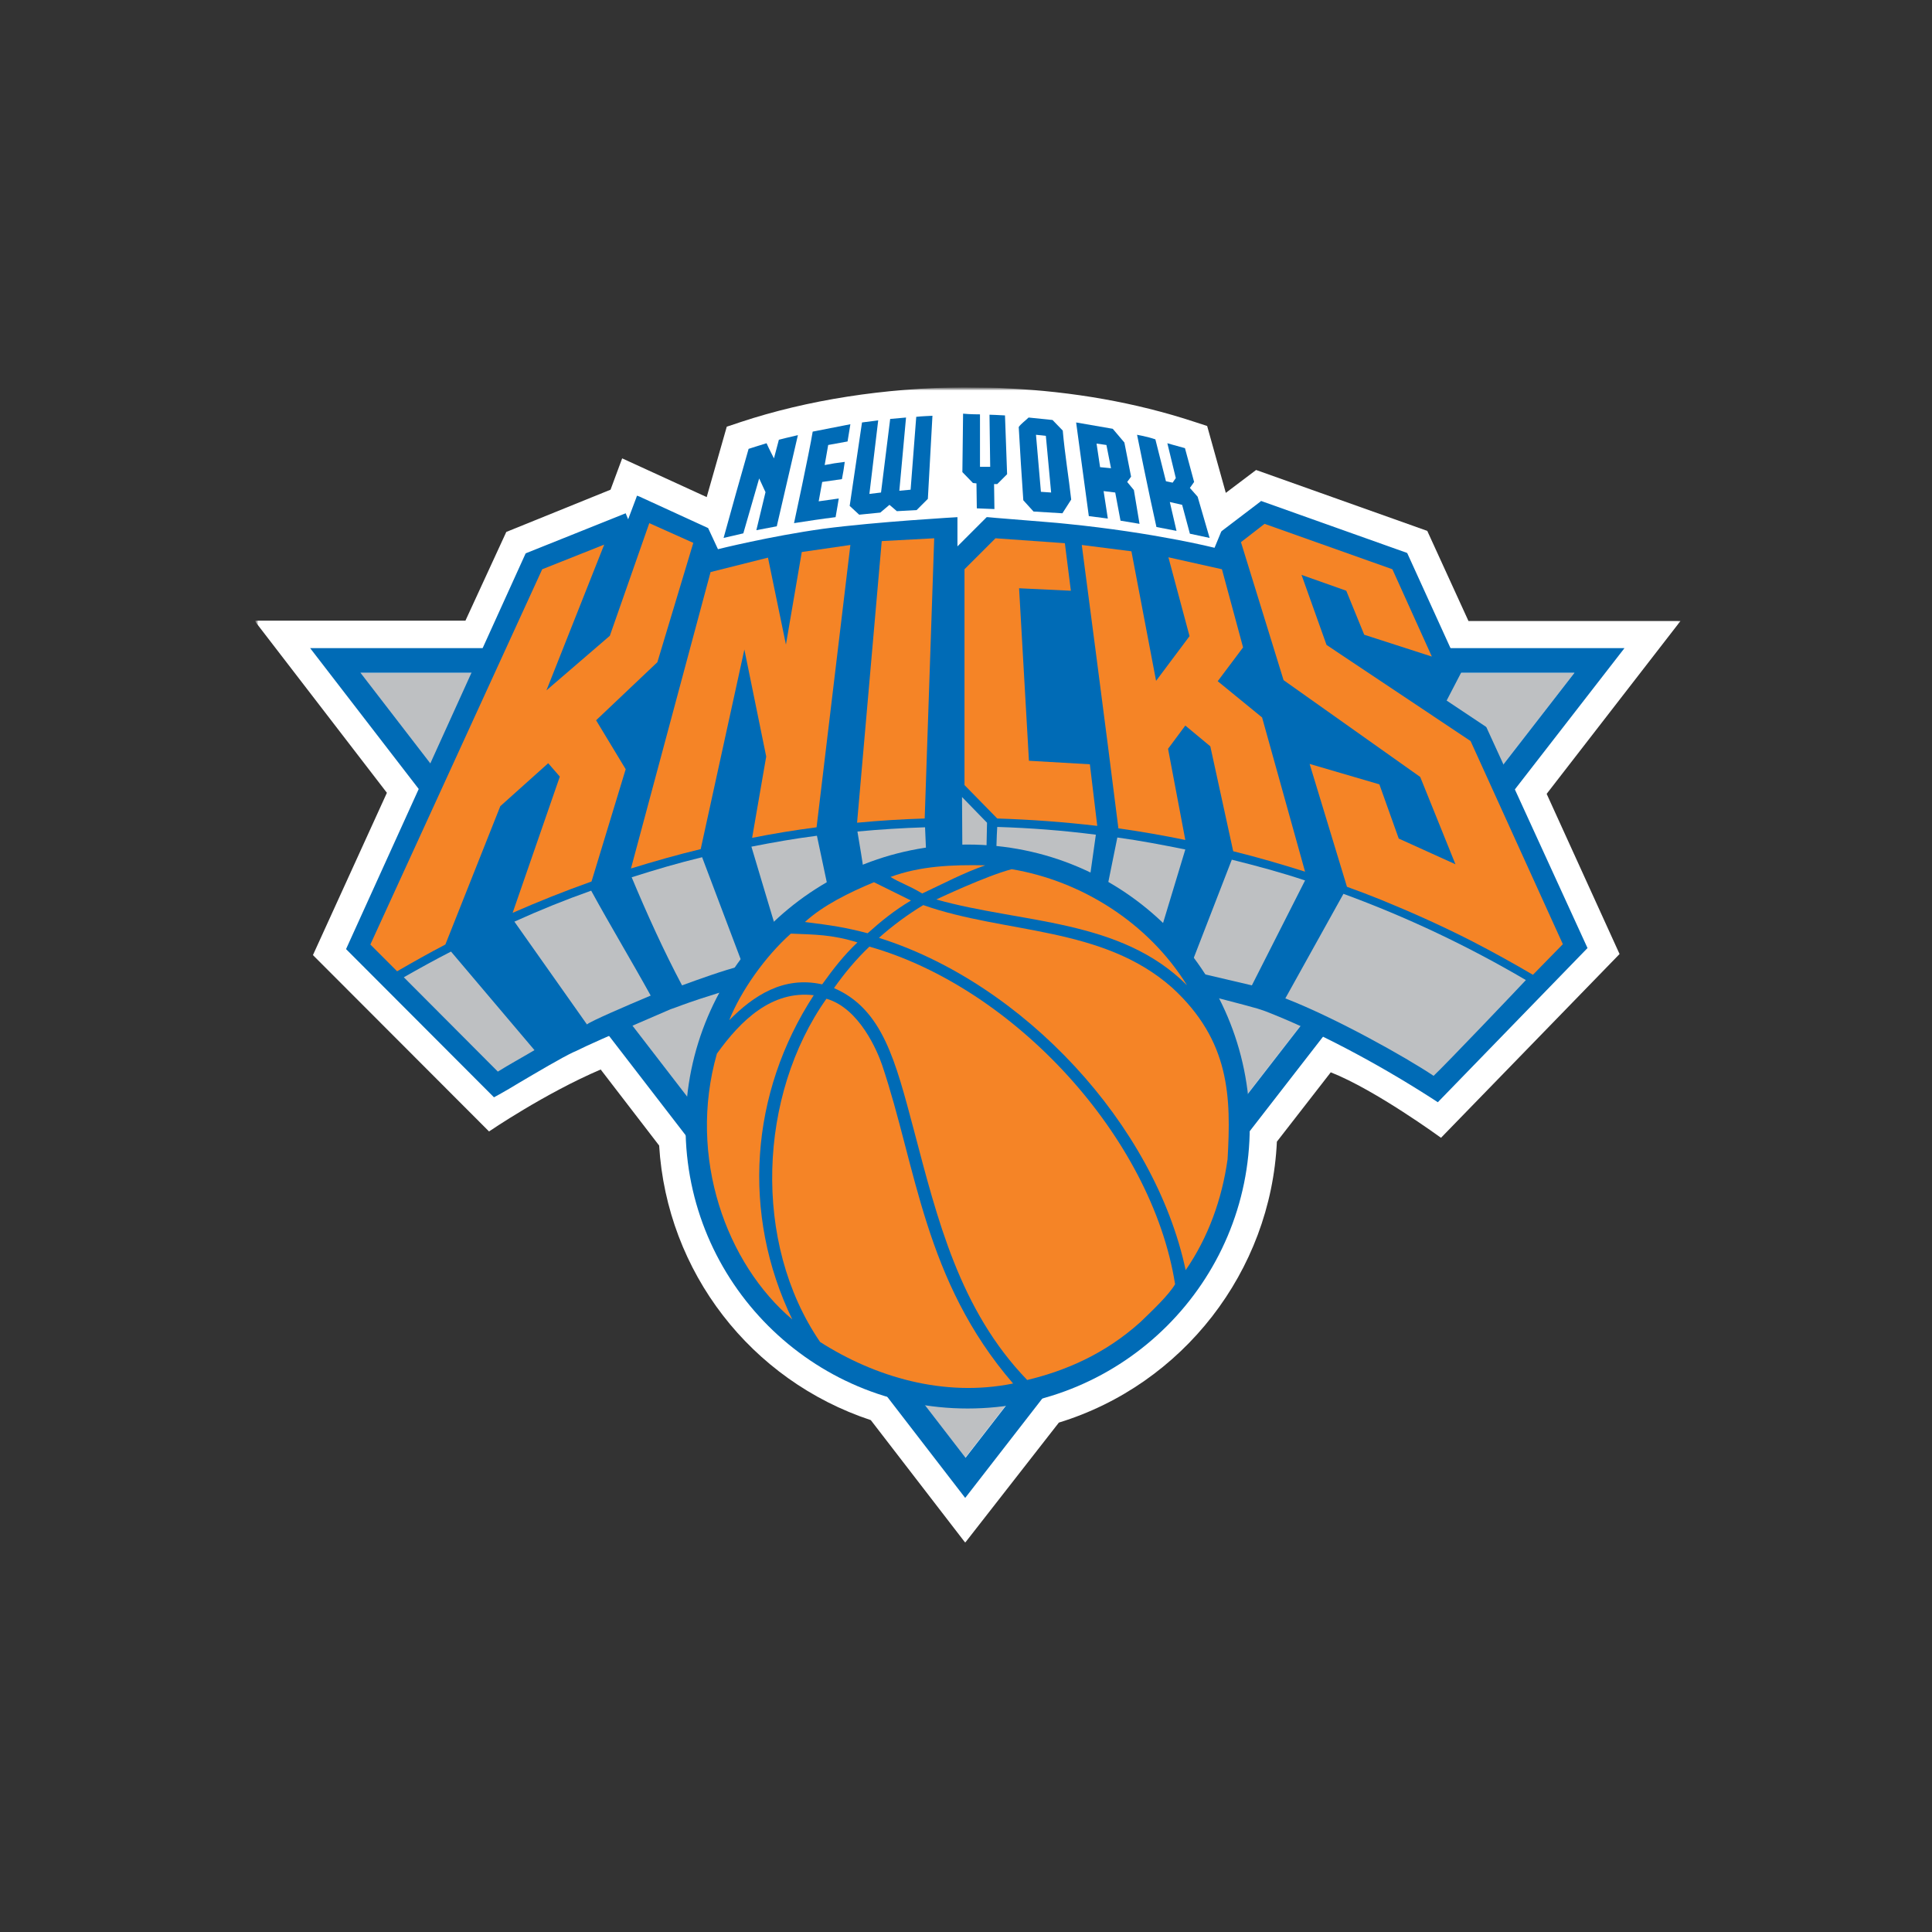 <?xml version="1.0" encoding="UTF-8" standalone="no"?>
<svg width="512px" height="512px" viewBox="0 0 512 512" version="1.1" xmlns="http://www.w3.org/2000/svg" xmlns:xlink="http://www.w3.org/1999/xlink" xmlns:sketch="http://www.bohemiancoding.com/sketch/ns">
    <rect x="0" y="0" width="512" height="512" fill="#333333" stroke="none"/>
    <!-- Generator: Sketch 3.2.2 (9983) - http://www.bohemiancoding.com/sketch -->
    <title>new-york-knicks</title>
    <desc>Created with Sketch.</desc>
    <defs>
        <rect id="path-1" x="2.65269288e-14" y="-2.65153753e-14" width="377.813" height="306.187"></rect>
    </defs>
    <g id="NBA" stroke="none" stroke-width="1" fill="none" fill-rule="evenodd" sketch:type="MSPage">
        <g id="new-york-knicks" sketch:type="MSArtboardGroup">
            <g sketch:type="MSLayerGroup" transform="translate(68, 103)">
                <g id="Clipped">
                    <mask id="mask-2" sketch:name="SVGID_1_" fill="white">
                        <use xlink:href="#path-1"></use>
                    </mask>
                    <g id="SVGID_1_"></g>
                    <path d="M187.787,305.813 L162.773,273.348 C130.947,262.805 108.733,234.071 106.68,200.579 L91.187,180.428 C76.347,186.772 61.6,196.848 61.6,196.848 L14.933,150.108 L34.533,107.1 L-0.56,61.48 L55.347,61.48 L66.173,37.97 L93.8,26.775 L96.88,18.472 L119.28,28.734 L124.6,10.076 L128.24,8.863 C145.973,2.985 166.413,-0.187 187.32,-0.373 C187.88,-0.373 194.6,-0.28 194.693,-0.28 C195.44,-0.28 198.707,-0.093 198.707,-0.093 C216.44,0.746 233.053,3.732 248.173,8.676 L251.907,9.889 L256.853,27.615 L264.88,21.551 L310.24,37.69 L321.16,61.573 L377.347,61.573 L341.88,107.38 L361.2,149.828 L313.88,198.527 C313.88,198.527 296.52,185.839 284.667,181.174 L270.387,199.553 C268.8,233.885 245.467,263.925 212.613,274.001 L187.787,305.813 L187.787,305.813 Z" id="Shape" fill="#FFFFFF" sketch:type="MSShapeGroup" mask="url(#mask-2)"></path>
                </g>
                <path d="M187.787,283.33 L349.253,75.287 L27.44,75.287 L187.787,283.33 Z" id="Shape" fill="#BEC0C2" sketch:type="MSShapeGroup"></path>
                <path d="M14.187,68.757 L187.787,293.965 L362.507,68.757 L14.187,68.757 L14.187,68.757 Z M349.253,75.287 L187.88,283.33 L27.533,75.287 L349.253,75.287 L349.253,75.287 Z" id="Shape" fill="#006BB6" sketch:type="MSShapeGroup"></path>
                <path d="M325.92,89.748 L325.827,89.654 L325.733,89.561 L315.373,82.657 L319.2,75.287 L319.293,75.101 L319.2,74.914 L305.013,43.754 L304.92,43.568 L304.733,43.474 L266.467,29.854 L266.187,29.76 L266,29.947 L255.827,37.69 L255.733,37.784 L255.64,37.877 L253.867,42.168 C253.867,42.168 238,38.157 214.667,35.824 C212.333,35.545 205.893,35.078 195.813,34.238 L194.787,34.145 L193.76,34.052 L193.48,34.052 L193.293,34.238 L185.733,41.795 L185.733,34.052 C185.733,34.052 164.267,35.265 150.173,37.13 C136.08,39.09 122.267,42.541 122.267,42.541 L119.747,37.13 L119.653,36.944 L119.467,36.851 L101.36,28.548 L100.8,28.361 L100.613,28.921 L98.467,34.612 L98,33.492 L97.813,33.026 L97.347,33.212 L71.493,43.568 L71.307,43.661 L71.213,43.848 L23.707,148.522 L62.907,187.798 L64.773,186.772 C65.987,186.119 67.667,185.093 69.533,183.973 C74.293,181.174 80.733,177.349 83.907,175.857 L84.56,175.577 C88.573,173.618 90.627,172.685 109.667,164.475 L111.253,163.915 C111.253,163.915 113.4,163.076 117.32,161.77 C127.773,158.318 154.933,150.201 181.347,150.201 L181.627,150.201 L184.8,150.201 C202.72,150.668 223.627,154.493 238,157.571 C251.813,160.557 262.267,163.449 265.253,164.288 L267.213,164.941 C280.28,169.979 296.333,178.376 311.173,187.891 L313.04,189.104 L352.707,148.242 L325.92,89.748 L325.92,89.748 Z" id="Shape" fill="#006BB6" sketch:type="MSShapeGroup"></path>
                <path d="M321.72,93.386 L283.547,67.917 L276.92,49.352 L288.773,53.55 L293.533,65.212 L311.453,70.996 L301,47.859 L267.12,35.824 L260.867,40.676 L272.16,77.246 L308.373,102.902 L317.707,126.038 L302.68,119.228 L297.547,104.861 L279.067,99.45 L288.96,132.009 C292.04,133.129 295.027,134.248 298.013,135.461 C306.227,138.82 314.347,142.458 322.187,146.47 C327.6,149.268 333.013,152.254 338.24,155.332 L346.173,147.216 L321.72,93.386 L321.72,93.386 Z" id="Shape" fill="#F58426" sketch:type="MSShapeGroup"></path>
                <path d="M64.587,110.645 L77.28,99.263 L80.36,102.809 L67.853,138.913 C74.667,135.927 81.667,133.129 88.76,130.61 L97.813,100.849 L89.973,87.882 L106.213,72.488 L115.733,40.862 L104.067,35.638 L93.613,65.491 L76.813,79.952 L92.12,41.329 L75.693,47.859 L30.147,147.309 L37.24,154.399 C41.44,151.974 45.733,149.548 50.027,147.309 L64.587,110.645 L64.587,110.645 Z" id="Shape" fill="#F58426" sketch:type="MSShapeGroup"></path>
                <path d="M179.573,39.649 L165.667,40.396 L159.133,115.03 C165.013,114.47 170.987,114.097 177.053,113.91 L179.573,39.649 L179.573,39.649 Z" id="Shape" fill="#F58426" sketch:type="MSShapeGroup"></path>
                <path d="M220.827,99.543 L204.68,98.61 L202.067,52.897 L215.787,53.55 L214.2,40.955 L195.813,39.649 L187.6,47.859 L187.6,105.048 L196.28,113.91 C205.24,114.19 214.013,114.843 222.787,115.87 L220.827,99.543 L220.827,99.543 Z" id="Shape" fill="#F58426" sketch:type="MSShapeGroup"></path>
                <path d="M129.267,69.13 L135.053,97.491 L131.32,119.041 C136.92,117.922 142.613,116.989 148.4,116.243 L148.4,116.243 L157.36,41.422 L144.48,43.288 L140.28,67.824 L135.52,44.78 L120.307,48.605 L99.213,127.158 C105.28,125.292 111.44,123.52 117.693,122.027 L129.267,69.13 L129.267,69.13 Z" id="Shape" fill="#F58426" sketch:type="MSShapeGroup"></path>
                <path d="M241.547,95.438 L246.12,89.281 L252.747,94.785 L258.813,122.587 C265.253,124.173 271.6,126.038 277.853,127.998 L266.467,87.135 L254.707,77.526 L261.427,68.57 L255.827,47.859 L241.64,44.687 L247.24,65.585 L238.373,77.433 L231.84,43.101 L218.68,41.422 C218.68,41.422 225.307,91.707 228.387,116.523 C234.36,117.362 240.24,118.388 246.12,119.601 L241.547,95.438 L241.547,95.438 Z" id="Shape" fill="#F58426" sketch:type="MSShapeGroup"></path>
                <path d="M161.093,129.21 C161.093,129.21 166.6,126.038 177.52,124.826 L177.147,116.243 C171.173,116.429 165.2,116.802 159.227,117.362 C159.787,120.627 160.627,125.665 161.093,129.21" id="Shape" fill="#BEC0C2" sketch:type="MSShapeGroup"></path>
                <path d="M195.907,124.266 C200.387,124.826 205.147,126.225 209.347,127.438 C213.173,128.371 217.187,129.957 220.547,131.449 L222.413,118.202 C213.64,117.082 205.24,116.429 196.28,116.149 C196.093,118.762 196.093,122.307 195.907,124.266" id="Shape" fill="#BEC0C2" sketch:type="MSShapeGroup"></path>
                <path d="M138.32,145.257 C143.453,141.432 146.44,137.607 151.853,134.341 C150.827,129.49 149.52,123.24 148.493,118.482 C142.613,119.228 136.827,120.254 131.133,121.374 C133.28,128.464 136.08,138.073 138.32,145.257" id="Shape" fill="#BEC0C2" sketch:type="MSShapeGroup"></path>
                <path d="M225.027,134.155 C229.973,137.047 233.893,140.312 238.28,144.604 L239.12,145.257 L246.12,122.12 C240.053,120.907 234.267,119.788 228.107,118.948 L225.027,134.155 L225.027,134.155 Z" id="Shape" fill="#BEC0C2" sketch:type="MSShapeGroup"></path>
                <path d="M247.053,154.213 L263.76,158.131 L277.853,130.33 C271.413,128.184 265.16,126.505 258.44,124.826 L247.053,154.213 L247.053,154.213 Z" id="Shape" fill="#BEC0C2" sketch:type="MSShapeGroup"></path>
                <path d="M112.747,158.131 C117.133,156.545 123.2,154.306 128.893,152.813 L118.067,124.173 C111.533,125.759 105.84,127.438 99.4,129.49 C103.413,139.099 107.893,148.988 112.747,158.131" id="Shape" fill="#BEC0C2" sketch:type="MSShapeGroup"></path>
                <path d="M87.547,168.487 C88.48,167.647 98,163.542 104.44,160.837 C99.493,151.88 93.613,142.085 88.667,133.035 C81.573,135.554 75.133,138.166 68.32,141.245 L87.547,168.487 L87.547,168.487 Z" id="Shape" fill="#BEC0C2" sketch:type="MSShapeGroup"></path>
                <path d="M63.933,180.988 C66.92,179.122 70.187,177.349 73.64,175.297 L51.52,149.175 C47.32,151.321 43.12,153.653 39.013,155.985 L63.933,180.988 L63.933,180.988 Z" id="Shape" fill="#BEC0C2" sketch:type="MSShapeGroup"></path>
                <path d="M272.627,161.583 C285.88,166.714 304.547,177.163 311.92,182.107 C315.373,178.842 333.853,159.437 336.373,156.732 C320.973,147.682 304.827,140.032 288.027,133.875 L272.627,161.583 L272.627,161.583 Z" id="Shape" fill="#BEC0C2" sketch:type="MSShapeGroup"></path>
                <path d="M193.387,123.799 L187.04,123.613 L186.947,108.22 L193.573,115.03 L193.387,123.799 Z" id="Shape" fill="#BEC0C2" sketch:type="MSShapeGroup"></path>
                <path d="M188.44,120.814 C147.187,120.814 113.68,154.306 113.68,195.541 C113.68,236.777 147.187,270.269 188.44,270.269 C229.693,270.269 263.2,236.777 263.2,195.541 C263.2,154.213 229.787,120.814 188.44,120.814" id="Shape" fill="#006BB6" sketch:type="MSShapeGroup"></path>
                <path d="M193.107,126.318 C187.413,128.277 181.813,131.263 176.4,133.782 C172.667,131.543 170.52,130.983 168,129.397 C175.84,126.505 184.24,126.132 193.107,126.318" id="Shape" fill="#F58426" sketch:type="MSShapeGroup"></path>
                <path d="M246.587,158.131 C228.947,140.405 202.533,141.712 180.133,135.368 C180.133,135.368 193.293,129.117 200.107,127.345 C218.493,130.423 236.227,141.432 246.587,158.131" id="Shape" fill="#F58426" sketch:type="MSShapeGroup"></path>
                <path d="M147.653,160.743 C130.76,186.679 128.427,218.678 141.96,246.666 C124.6,232.019 114.147,203.751 121.987,176.23 C128.333,167.367 136.547,159.437 147.653,160.743" id="Shape" fill="#F58426" sketch:type="MSShapeGroup"></path>
                <path d="M165.76,179.215 C174.907,206.363 176.867,236.31 200.48,263.645 C182.093,267.377 163.8,261.873 149.333,252.637 C131.32,226.328 133,187.145 151.013,161.676 C159.787,164.195 164.547,175.67 165.76,179.215" id="Shape" fill="#F58426" sketch:type="MSShapeGroup"></path>
                <path d="M153.067,158.784 C155.773,154.959 158.853,151.227 162.4,147.869 C200.667,158.691 237.253,198.34 243.413,237.337 C241.64,240.322 237.253,244.427 234.267,247.319 C224.747,255.902 214.293,260.287 204.213,262.712 C186.293,244.147 180.413,220.077 174.16,196.381 C169.307,178.189 165.947,164.475 153.067,158.877 L153.067,158.784 L153.067,158.784 Z" id="Shape" fill="#F58426" sketch:type="MSShapeGroup"></path>
                <path d="M242.573,158.691 C224.093,142.365 198.333,144.51 176.68,136.86 C172.48,139.379 168.373,142.458 164.92,145.537 C203.187,157.571 238,194.982 246.213,233.605 C252.187,224.929 255.827,214.853 257.32,204.218 C258.253,187.798 258.067,172.871 242.573,158.691" id="Shape" fill="#F58426" sketch:type="MSShapeGroup"></path>
                <path d="M159.227,146.749 C155.493,150.295 152.787,153.84 149.893,157.851 L149.8,157.851 C139.627,155.612 131.693,160.837 125.253,167.367 C128.333,159.624 134.773,150.481 141.587,144.417 C147.84,144.697 152.32,144.604 159.227,146.749" id="Shape" fill="#F58426" sketch:type="MSShapeGroup"></path>
                <path d="M161.933,144.324 C165.573,141.059 169.027,138.26 173.413,135.648 L163.613,130.796 C157.08,133.502 150.08,136.954 145.32,141.338 C152.693,142.271 155.867,142.738 161.933,144.324" id="Shape" fill="#F58426" sketch:type="MSShapeGroup"></path>
                <path d="M177.893,29.201 L174.907,32.186 L169.68,32.466 L167.72,30.787 L165.293,32.839 L159.693,33.399 L157.173,31.066 L160.44,8.956 L164.733,8.396 L162.4,27.895 L165.48,27.521 L167.907,8.023 L172.107,7.65 L170.333,27.055 L173.32,26.775 L174.813,7.463 C176.587,7.277 177.52,7.277 179.107,7.184 L177.893,29.201 L177.893,29.201 Z" id="Shape" fill="#006BB6" sketch:type="MSShapeGroup"></path>
                <path d="M191.707,6.81 L191.707,20.711 L194.413,20.711 L194.227,6.904 C194.227,6.904 197.12,6.997 198.333,7.09 L198.893,22.67 L196.28,25.282 L195.44,25.282 L195.533,31.906 L190.867,31.72 L190.773,25.096 L189.84,25.002 L187.04,22.11 L187.227,6.624 C188.907,6.81 191.707,6.81 191.707,6.81" id="Shape" fill="#006BB6" sketch:type="MSShapeGroup"></path>
                <path d="M157.36,9.423 L156.613,13.994 L151.48,14.927 L150.547,20.245 C152.413,19.871 153.627,19.685 155.867,19.405 C155.587,21.364 155.493,22.11 155.12,23.976 L149.893,24.723 L148.96,29.854 L154.28,29.107 C154.28,29.107 153.72,32.559 153.44,34.052 C149.707,34.518 145.973,35.078 142.427,35.638 C142.427,35.638 146.44,17.073 147.373,11.382 L157.36,9.423 L157.36,9.423 Z" id="Shape" fill="#006BB6" sketch:type="MSShapeGroup"></path>
                <path d="M137.853,36.477 L132.44,37.504 L134.867,27.428 L133.187,23.79 L128.987,38.343 L123.76,39.556 C125.907,31.72 128.147,23.79 130.387,15.953 C132.16,15.393 133.56,14.927 135.147,14.46 C135.707,15.766 137.107,18.472 137.107,18.472 L138.413,13.527 C138.413,13.527 141.773,12.688 143.453,12.315 L137.853,36.477 L137.853,36.477 Z" id="Shape" fill="#006BB6" sketch:type="MSShapeGroup"></path>
                <path d="M213.64,11.102 C214.2,17.446 215.227,23.51 215.88,29.387 L213.547,33.026 L205.893,32.559 L203.187,29.574 C202.72,23.137 202.347,16.606 201.973,10.169 C202.627,9.236 203.747,8.49 204.587,7.65 L210.933,8.303 L213.64,11.102 L213.64,11.102 Z M206.547,12.221 L207.853,27.335 L210.56,27.521 L209.16,12.501 L206.547,12.221 L206.547,12.221 Z" id="Shape" fill="#006BB6" sketch:type="MSShapeGroup"></path>
                <path d="M238.187,13.434 C239.12,17.073 240.987,24.536 240.987,24.536 L242.76,24.909 L243.6,23.696 L241.36,14.46 C241.36,14.46 243.6,15.113 246.027,15.766 L248.453,24.723 L247.333,26.309 L249.387,28.641 L252.56,39.556 L247.333,38.437 L245.28,30.787 L242.013,30.04 L243.787,37.69 L238.467,36.664 C236.6,28.454 233.333,12.221 233.333,12.221 C233.333,12.221 236.04,12.688 238.187,13.434" id="Shape" fill="#006BB6" sketch:type="MSShapeGroup"></path>
                <path d="M229.973,14.274 L231.747,23.323 L230.72,24.723 L232.493,26.868 L233.987,35.824 L228.947,34.985 L227.547,27.521 L224.467,27.148 L225.587,34.425 L220.547,33.772 L217.187,8.956 L226.893,10.635 L229.973,14.274 L229.973,14.274 Z M222.6,14.554 L223.533,20.804 L226.427,21.084 L225.213,14.927 L222.6,14.554 L222.6,14.554 Z" id="Shape" fill="#006BB6" sketch:type="MSShapeGroup"></path>
            </g>
        </g>
    </g>
</svg>